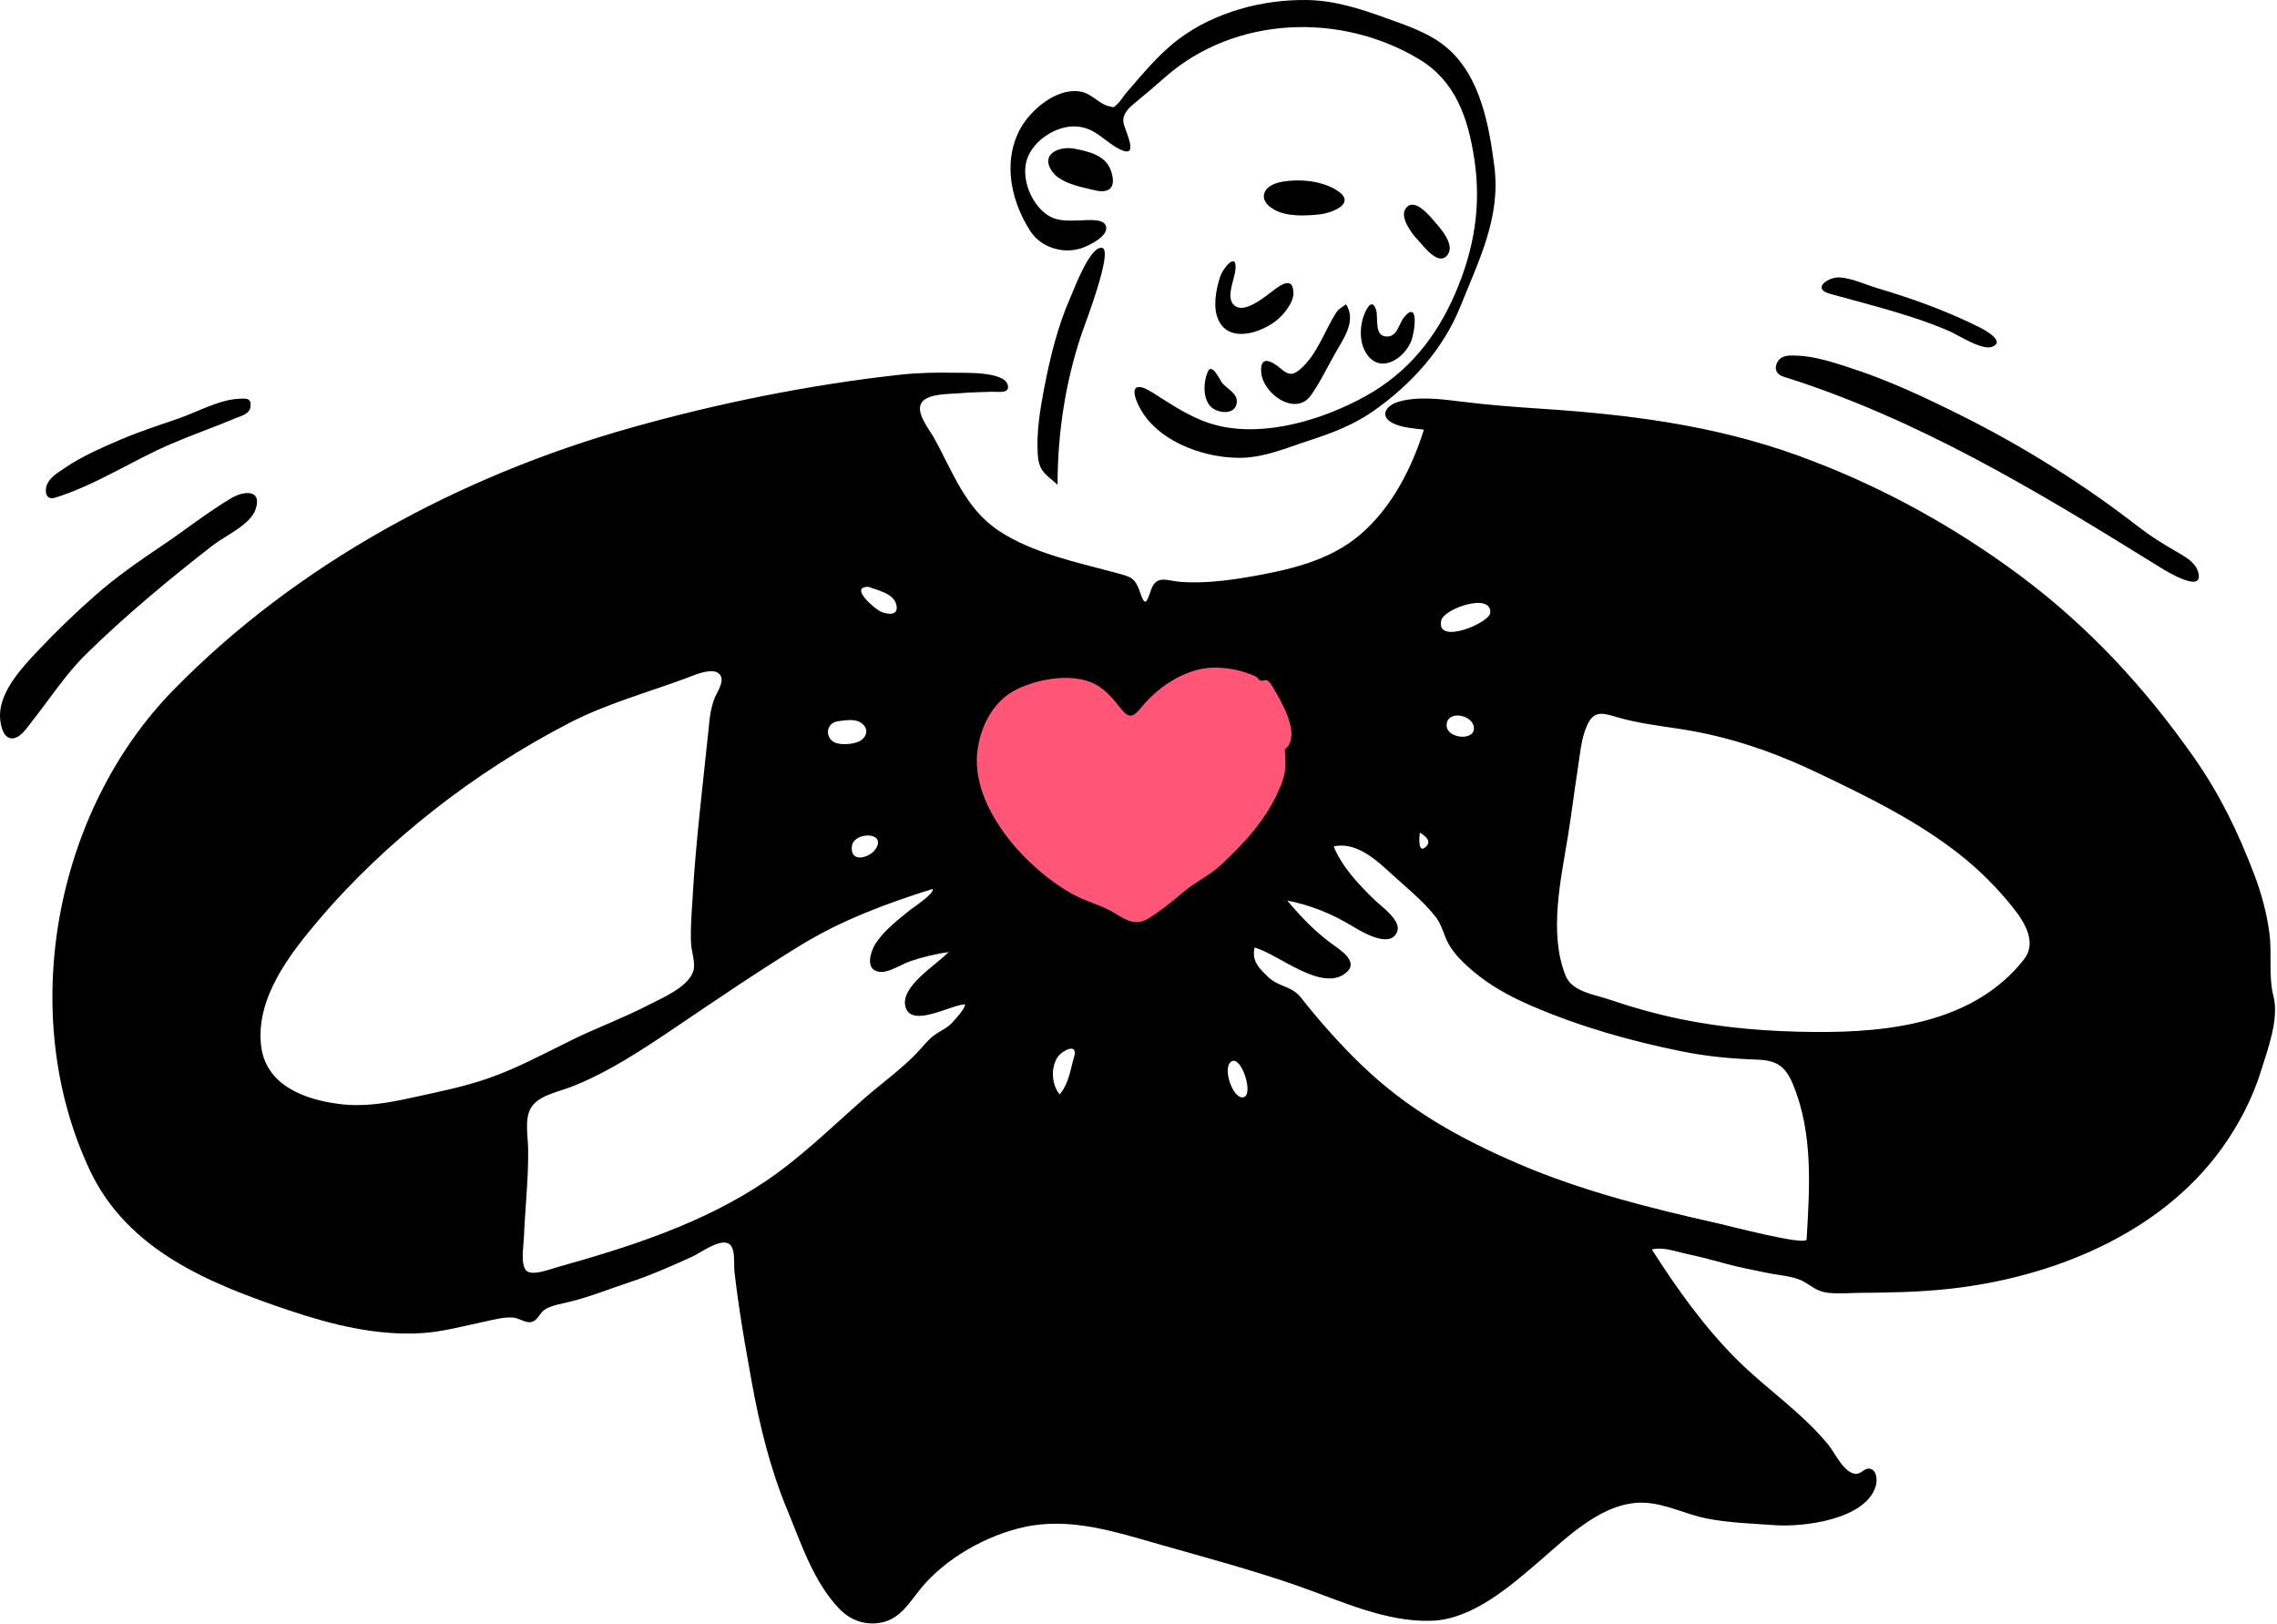 <?xml version="1.0" encoding="UTF-8" standalone="no"?>
<!DOCTYPE svg PUBLIC "-//W3C//DTD SVG 1.1//EN" "http://www.w3.org/Graphics/SVG/1.1/DTD/svg11.dtd">
<svg width="100%" height="100%" viewBox="0 0 645 460" version="1.1" xmlns="http://www.w3.org/2000/svg" xmlns:xlink="http://www.w3.org/1999/xlink" xml:space="preserve" xmlns:serif="http://www.serif.com/" style="fill-rule:evenodd;clip-rule:evenodd;stroke-linejoin:round;stroke-miterlimit:2;">
    <g transform="matrix(1,0,0,1,-5.77587e-10,-9)">
        <clipPath id="_clip1">
            <path d="M274.349,202.984C267.39,207.991 268.498,217.842 270.593,225C273.678,235.539 279.822,245.295 286.831,253.705C299.266,268.623 320.376,285.375 339.835,272.278C357.163,260.613 368.094,237.076 371.867,217.251C373.033,211.124 374.586,201.995 369.107,197.389C361.007,190.581 346.719,191.819 336.941,192.696C330.501,193.273 324.287,195.232 317.924,194.312C303.138,192.174 286.682,194.111 274.349,202.984Z" clip-rule="nonzero"/>
        </clipPath>
        <g clip-path="url(#_clip1)">
            <rect x="264" y="187" width="114" height="95" style="fill:rgb(255,86,120);"/>
        </g>
    </g>
    <g transform="matrix(1,0,0,1,-5.77587e-10,105.407)">
        <clipPath id="_clip2">
            <path d="M573.266,166.43C559.194,184.27 535.271,187.088 514.023,186.913C501.264,186.808 488.48,185.848 475.971,183.249C469.228,181.848 462.529,179.992 456.013,177.763C451.709,176.289 445.302,175.553 443.47,170.944C438.639,158.784 442.194,143.534 444.183,131.191C445.196,124.913 445.955,118.597 446.94,112.314C447.569,108.294 447.87,103.846 449.556,100.085C451.53,95.68 454.023,96.559 458.198,97.777C463.949,99.455 469.855,100.152 475.768,101.055C490.2,103.257 502.791,107.698 515.906,113.993C528.875,120.217 541.455,126.36 553.023,135.015C558.884,139.4 563.934,144.161 568.639,149.75C572.274,154.068 577.699,160.81 573.266,166.43ZM511.755,245.666C511.642,247.587 489.588,241.789 486.686,241.138C467.644,236.869 448.224,232.008 430.247,224.296C413.467,217.097 398.683,208.862 385.478,196.072C379.323,190.111 373.787,183.833 368.49,177.147C365.835,173.796 362.208,174.185 359.247,171.35C356.584,168.799 354.541,166.806 355.374,162.992C362.029,164.744 374.317,175.76 381.215,170.197C385.147,167.027 379.693,163.714 377.176,161.877C372.443,158.423 368.396,154.16 364.634,149.687C371.094,150.938 377.106,153.357 382.728,156.722C385.226,158.217 393.787,163.639 395.78,158.471C397.006,155.288 391.202,151.29 389.392,149.53C384.947,145.208 380.149,140.163 377.79,134.352C383.624,133 389.123,137.506 393.096,141.176C397.506,145.251 402.911,149.527 406.61,154.223C408.517,156.644 408.932,159.505 410.422,162.117C412.099,165.055 414.781,167.574 417.345,169.749C422.284,173.939 428.061,177.024 433.99,179.575C447.54,185.406 462.063,189.532 476.506,192.426C483.592,193.846 490.503,194.5 497.694,194.741C503.284,194.929 505.757,196.599 507.891,201.745C513.665,215.672 512.617,230.992 511.755,245.666ZM345.901,139.554C342.67,142.575 338.471,144.471 335.093,147.376C332.12,149.932 328.692,152.66 325.375,154.727C321.833,156.933 319.188,155.387 315.999,153.39C312.256,151.048 307.953,150.098 304.097,148.003C290.767,140.752 274.459,122.986 276.948,106.673C278.003,99.759 281.579,92.956 288.074,89.819C293.973,86.97 302.548,85.39 308.858,87.771C312.417,89.114 314.965,92.08 317.245,94.995C319.905,98.394 320.923,97.858 323.632,94.58C328.478,88.716 336.47,83.571 344.371,83.695C348.298,83.757 352.199,84.585 355.735,86.213C356.215,86.434 356.482,87.103 356.963,87.329C357.554,87.607 358.524,87.029 358.935,87.289C359.971,87.944 361.005,89.991 361.602,91.03C363.999,95.197 368.315,103.371 363.965,106.879C363.963,106.881 364.159,111.627 364.099,112.169C363.793,115 362.813,117.338 361.551,119.927C357.762,127.706 352.168,133.695 345.901,139.554ZM352.344,205.373C349.283,206.324 345.986,196.736 348.922,195.206C351.722,193.746 355.116,204.513 352.344,205.373ZM304.265,193.909C303.204,197.531 302.757,201.641 300.164,204.588C297.79,201.773 297.556,196.579 299.858,193.686C301.173,192.034 305.424,189.952 304.265,193.909ZM402.225,130.455C402.208,130.547 405.908,132.315 404.103,134.249C401.636,136.891 401.975,131.749 402.225,130.455ZM417.518,100.938C417.475,104.6 409.718,103.716 409.774,100.033C409.842,95.5 417.563,97.057 417.518,100.938ZM408.258,70.334C409.026,66.981 422.518,62.317 422.151,68.16C421.967,71.09 406.63,77.461 408.258,70.334ZM269.943,184.032C268.43,185.85 266.282,186.566 264.469,187.961C262.568,189.422 261.209,191.319 259.549,193.035C254.989,197.747 249.5,201.618 244.581,205.946C235.537,213.902 226.873,222.456 216.846,229.204C198.927,241.261 178.148,247.855 157.52,253.63C155.811,254.108 150.888,256.039 149.198,254.601C147.374,253.05 148.301,247.592 148.385,245.528C148.727,237.068 149.714,228.507 149.607,220.059C149.563,216.589 148.546,211.657 150.358,208.482C152.381,204.936 158.028,203.898 161.522,202.564C172.14,198.508 182.368,191.666 191.747,185.33C203.277,177.54 214.922,169.621 226.788,162.348C238.412,155.224 251.235,150.454 264.202,146.385C264.803,147.646 258.615,151.706 257.908,152.276C254.516,155.005 250.825,157.834 248.307,161.437C246.524,163.988 244.696,169.76 249.618,169.908C252.005,169.98 255.533,167.673 257.696,166.926C261.27,165.694 264.953,164.829 268.692,164.266C265.478,167.803 254.584,174.155 256.566,180.037C258.489,185.745 269.613,179.084 273.442,179.084C272.814,181.075 271.236,182.479 269.943,184.032ZM138.527,199.963C131.403,202.466 124.102,203.89 116.749,205.506C109.741,207.047 103.264,208.208 96.086,207.306C86.175,206.061 75.208,201.958 73.951,190.704C72.461,177.369 81.884,165.116 89.976,155.549C99.823,143.909 110.881,133.503 122.865,124.081C134.835,114.668 147.756,106.369 161.292,99.363C171.59,94.033 183.22,90.797 194.108,86.797C196.18,86.036 201.91,83.362 203.847,85.578C205.413,87.37 203.282,90.356 202.568,92.019C201.176,95.263 200.984,98.528 200.625,102.011C199.019,117.564 197.087,133.113 196.198,148.732C195.95,153.086 195.514,157.64 195.768,161.996C195.909,164.408 197.165,167.481 196.328,169.837C194.72,174.366 187.355,177.363 183.452,179.386C176.464,183.007 169.064,185.709 162.005,189.173C154.251,192.976 146.703,197.088 138.527,199.963ZM237.324,98.904C239.28,98.636 242.209,98.103 243.952,99.369C246.225,101.02 245.629,103.317 243.53,104.515C241.872,105.461 237.991,105.72 236.353,104.861C233.562,103.399 234.034,99.356 237.324,98.904ZM248.154,134.918C246.574,137.548 240.799,139.273 241.302,134.365C241.733,130.162 251.064,130.075 248.154,134.918ZM246.01,60.823C248.55,61.806 253.16,62.648 253.913,65.913C254.614,68.953 251.732,68.752 249.653,67.916C247.942,67.229 240.322,60.771 246.01,60.823ZM643.997,176.768C642.514,170.998 643.644,164.61 642.825,158.701C642.031,152.972 640.602,147.708 638.551,142.308C634.01,130.356 628.808,119.597 621.447,109.107C607.584,89.353 591.501,71.953 572.079,57.524C552.906,43.28 531.674,31.704 509.183,23.591C485.334,14.987 461.327,11.993 436.177,10.343C428.666,9.852 421.163,9.268 413.694,8.32C408.236,7.627 401.394,6.773 395.997,8.444C392.607,9.494 390.712,12.449 394.406,14.388C397.025,15.763 400.453,15.927 403.345,16.293C399.851,27.385 394.167,38.515 385.158,46.153C376.364,53.61 364.595,56.166 353.496,58.057C347.477,59.082 340.737,59.876 334.625,59.433C330.761,59.155 327.746,57.366 326.186,61.344C325.104,64.108 324.592,67.14 323.166,62.968C321.479,58.034 320.651,58.066 315.403,56.664C304.67,53.799 292.366,51.184 283.002,44.987C273.288,38.558 269.909,28.157 264.486,18.472C263.145,16.078 259.099,11.233 261.166,8.49C263.057,5.982 269.205,6.232 272.02,5.97C274.99,5.694 277.979,5.682 280.96,5.567C282.686,5.5 286.16,6.207 285.465,3.63C284.417,-0.255 273.187,0.243 270.399,0.179C265.213,0.063 259.955,0.183 254.795,0.753C229.211,3.581 203.397,8.81 178.639,15.782C130.605,29.309 84.084,54.235 49.03,90.144C15.381,124.612 4.721,181.973 25.407,225.984C36.157,248.857 59.487,258.253 82.102,265.842C94.031,269.844 106.663,272.975 119.343,272.22C125.429,271.857 131.203,270.22 137.138,268.986C139.726,268.448 142.671,267.589 145.33,267.806C147.342,267.97 149.275,269.816 151.163,268.836C152.503,268.139 153.085,266.14 154.723,265.289C156.688,264.267 159.072,263.898 161.195,263.383C167.097,261.95 172.811,259.627 178.579,257.722C184.544,255.752 190.173,253.215 195.897,250.65C198.787,249.354 205.475,244.087 207.358,247.937C208.216,249.695 207.851,253.085 208.06,254.928C208.426,258.152 208.857,261.368 209.327,264.579C210.364,271.646 211.605,278.684 212.877,285.713C215.173,298.396 218.131,310.538 223.077,322.468C227.026,331.994 230.494,342.792 237.827,350.37C241.029,353.677 245.397,355.166 249.988,354.127C255.211,352.944 257.811,348.203 260.982,344.369C267.958,335.933 279.475,329.469 290.11,327.142C303.134,324.293 315.82,328.46 328.251,332.003C341.4,335.75 354.786,339.32 367.692,343.824C379.719,348.022 392.705,354.221 405.748,353.682C417.123,353.212 427.747,343.96 435.95,336.908C444.189,329.825 454.49,319.455 466.337,320.289C472.219,320.704 477.58,323.539 483.309,324.692C489.6,325.958 496.293,326.138 502.689,326.61C510.63,327.195 528.394,325.126 531.331,315.58C531.767,314.163 531.77,311.247 529.898,310.68C528.177,310.16 527.298,312.171 525.667,312.079C522.349,311.892 519.756,306.11 517.933,303.872C510.577,294.836 500.487,288.096 492.232,279.932C482.911,270.716 474.954,259.549 467.93,248.535C471.106,247.71 474.531,249.08 477.604,249.73C481.338,250.521 484.976,251.476 488.656,252.488C492.712,253.605 496.825,254.371 500.941,255.222C504.012,255.856 508.088,256.047 510.86,257.586C513.279,258.931 514.63,260.374 517.634,260.764C520.689,261.16 523.825,260.826 526.894,260.805C535.195,260.749 543.478,260.595 551.74,259.718C580.931,256.619 611.876,244.279 629.429,219.789C634.204,213.127 638.05,205.748 640.48,197.917C642.377,191.804 645.648,183.188 643.997,176.768Z" clip-rule="nonzero"/>
        </clipPath>
        <g clip-path="url(#_clip2)">
            <rect x="9.846" y="-4.861" width="639.602" height="364.314"/>
        </g>
    </g>
    <g transform="matrix(1,0,0,1,-5.77587e-10,-330.315)">
        <clipPath id="_clip3">
            <path d="M370.199,330.321C377.87,330.43 385.061,332.703 392.209,335.288C398.495,337.561 405.197,339.663 410.28,344.199C419.422,352.359 421.804,365.87 423.3,377.429C425.166,391.853 418.956,403.955 413.729,417.004C408.841,429.209 399.868,439.096 389.203,446.63C383.615,450.577 377.44,452.959 370.979,455.048C364.416,457.169 358.06,460.011 351.038,460C340.375,459.985 326.723,454.923 322.181,444.424C320.113,439.643 322.127,438.785 326.265,441.383C332.269,445.153 338.056,449.22 345.071,450.892C358.676,454.136 374.972,449.111 386.902,442.48C398.827,435.852 406.833,425.894 412.184,413.495C417.583,400.986 419.68,388.66 417.598,375.174C415.834,363.746 412.324,353.308 402.02,347.104C379.774,333.714 349.803,334.792 330.021,352.194C327.308,354.58 324.626,356.902 321.83,359.18C320.053,360.627 317.96,362.365 318.218,364.869C318.439,367.013 323.014,375.28 317.505,372.741C313.039,370.682 310.613,366.657 305.203,366.158C299.446,365.627 292.578,370.048 290.856,375.611C289.213,380.92 292.142,388.182 296.731,391.227C299.572,393.113 302.699,392.822 305.926,392.746C307.527,392.708 311.985,392.188 313.045,393.88C314.92,396.872 308.305,400.017 306.17,400.679C300.975,402.29 294.835,400.394 291.848,395.76C288.812,391.048 286.735,385.595 286.316,379.982C285.916,374.604 287.138,369.159 290.312,364.743C293.689,360.047 300.572,354.782 306.743,356.413C309.421,357.121 311.573,359.887 314.201,360.412C315.86,360.743 315.162,360.98 316.537,359.751C317.409,358.972 318.234,357.533 319.039,356.609C323.67,351.295 328.25,345.624 333.918,341.371C344.081,333.744 357.59,330.142 370.199,330.321ZM342.093,435.675C343.296,432.858 345.504,437.882 346.156,438.722C347.449,440.384 350.488,441.676 350.357,444.127C350.141,448.173 344.622,447.423 342.782,445.312C340.688,442.909 340.907,438.456 342.093,435.675ZM381.298,416.517C384.275,421.154 380.647,426.159 378.293,430.262C376.043,434.186 373.953,438.621 371.333,442.31C366.984,448.434 357.522,441.809 357.241,435.515C357.026,430.696 360.441,432.794 362.633,434.593C364.889,436.447 365.958,436.909 368.323,434.884C373.081,430.81 375.219,423.997 378.508,418.839C379.16,417.816 380.342,417.201 381.298,416.517ZM389.785,418.008C390.553,420.25 388.942,426.192 393.419,425.598C395.893,425.27 396.421,421.722 397.721,420.174C402.095,414.969 400.754,424.813 399.611,427.277C397.092,432.708 390.042,436.449 386.545,429.56C385.245,426.997 385.25,423.763 385.911,421.008C386.271,419.508 388.368,413.868 389.785,418.008ZM349.863,407.389C349.466,410.005 347.006,415.217 350.01,417.089C352.653,418.736 357.256,415.159 359.292,413.665C361.407,412.113 366.2,407.66 366.388,413.201C366.484,416.026 363.655,419.415 361.636,421.042C357.329,424.513 348.378,427.626 345.204,421.094C343.475,417.535 344.421,412.469 345.564,408.884C346.491,405.977 350.82,401.07 349.863,407.389ZM406.358,393.066C408.111,395.1 412.265,399.658 410.006,402.555C407.365,405.941 403.073,399.728 401.382,397.999C399.857,396.441 396.651,392.005 398.018,389.652C400.282,385.759 404.818,391.28 406.358,393.066ZM378.806,384.306C384.536,388.036 377.002,390.723 373.739,391.056C369.789,391.459 364.739,391.726 361.111,389.789C355.969,387.044 357.682,382.896 362.667,381.903C367.778,380.886 374.359,381.41 378.806,384.306ZM304.318,372.43C308.532,373.25 313.344,374.316 314.779,378.907C316.261,383.652 314.132,385.226 309.828,384.158C305.846,383.169 299.898,382.175 297.647,378.287C294.957,373.643 300.411,371.671 304.318,372.43Z" clip-rule="nonzero"/>
        </clipPath>
        <g clip-path="url(#_clip3)">
            <rect x="281.243" y="325.315" width="147.397" height="139.685"/>
        </g>
    </g>
    <g transform="matrix(1,0,0,1,-5.77587e-10,-172.261)">
        <clipPath id="_clip4">
            <path d="M72.474,316.326C71.06,320.889 63.903,323.916 60.334,326.69C47.851,336.396 35.652,346.501 24.366,357.578C18.509,363.328 14.075,370.282 8.995,376.677C7.756,378.237 5.56,381.733 3.129,381.405C0.462,381.046 -0.077,376.455 0.008,374.45C0.3,367.614 6.547,361.011 11.003,356.304C16.015,351.01 21.373,345.852 26.845,341.032C32.87,335.726 39.408,331.165 46.071,326.699C52.614,322.315 58.887,317.249 65.691,313.277C68.896,311.407 74.218,310.695 72.474,316.326ZM508.842,272.985C514.053,273.149 519.137,274.857 524.051,276.443C534.861,279.931 545.157,284.771 555.309,289.829C573.107,298.695 590.235,309.422 605.936,321.619C609.218,324.168 612.582,326.234 616.151,328.318C618.435,329.654 621.692,331.283 622.572,334.004C624.807,340.922 613.525,333.979 611.924,332.986L609.672,331.59C576.266,310.899 542.9,290.795 505.114,278.929C503.101,278.297 502.475,276.503 503.53,274.724C504.675,272.796 506.906,272.924 508.842,272.985ZM70.954,287.463C70.712,289.569 68.325,290.048 66.715,290.724C60.708,293.246 54.55,295.397 48.559,297.96C37.44,302.718 27.228,309.623 15.622,313.234C12.97,314.061 12.578,311.385 13.288,309.565C14.079,307.533 16.455,306.107 18.173,304.932C23.129,301.538 28.749,299.099 34.253,296.742C39.709,294.404 45.327,292.635 50.921,290.675C56.12,288.853 62.155,285.462 67.738,285.211L67.982,285.199C69.759,285.11 71.235,284.99 70.954,287.463ZM518.326,255.465C513.014,253.971 518.033,250.61 521.19,250.846C524.712,251.11 528.116,252.772 531.456,253.774C541.668,256.839 551.134,260.19 560.674,264.947C562.097,265.657 568.365,269.023 564.219,270.514C561.345,271.547 554.634,267.115 552.167,266.052C541.326,261.38 529.677,258.655 518.326,255.465Z" clip-rule="nonzero"/>
        </clipPath>
        <g clip-path="url(#_clip4)">
            <rect x="-5" y="245.835" width="632.864" height="140.592"/>
        </g>
    </g>
    <g transform="matrix(1,0,0,1,-5.77587e-10,-252.504)">
        <clipPath id="_clip5">
            <path d="M306.553,346.588C307.217,344.641 315.43,323.356 312.215,322.714C308.81,322.033 304.259,334.383 303.271,336.614C299.623,344.854 297.463,353.696 295.77,362.535C294.591,368.69 293.555,374.995 293.968,381.287C294.286,386.122 296.284,386.854 299.577,389.818C299.577,375.13 301.811,360.49 306.553,346.588Z" clip-rule="nonzero"/>
        </clipPath>
        <g clip-path="url(#_clip5)">
            <rect x="288.876" y="317.687" width="29.083" height="77.131"/>
        </g>
    </g>
</svg>
